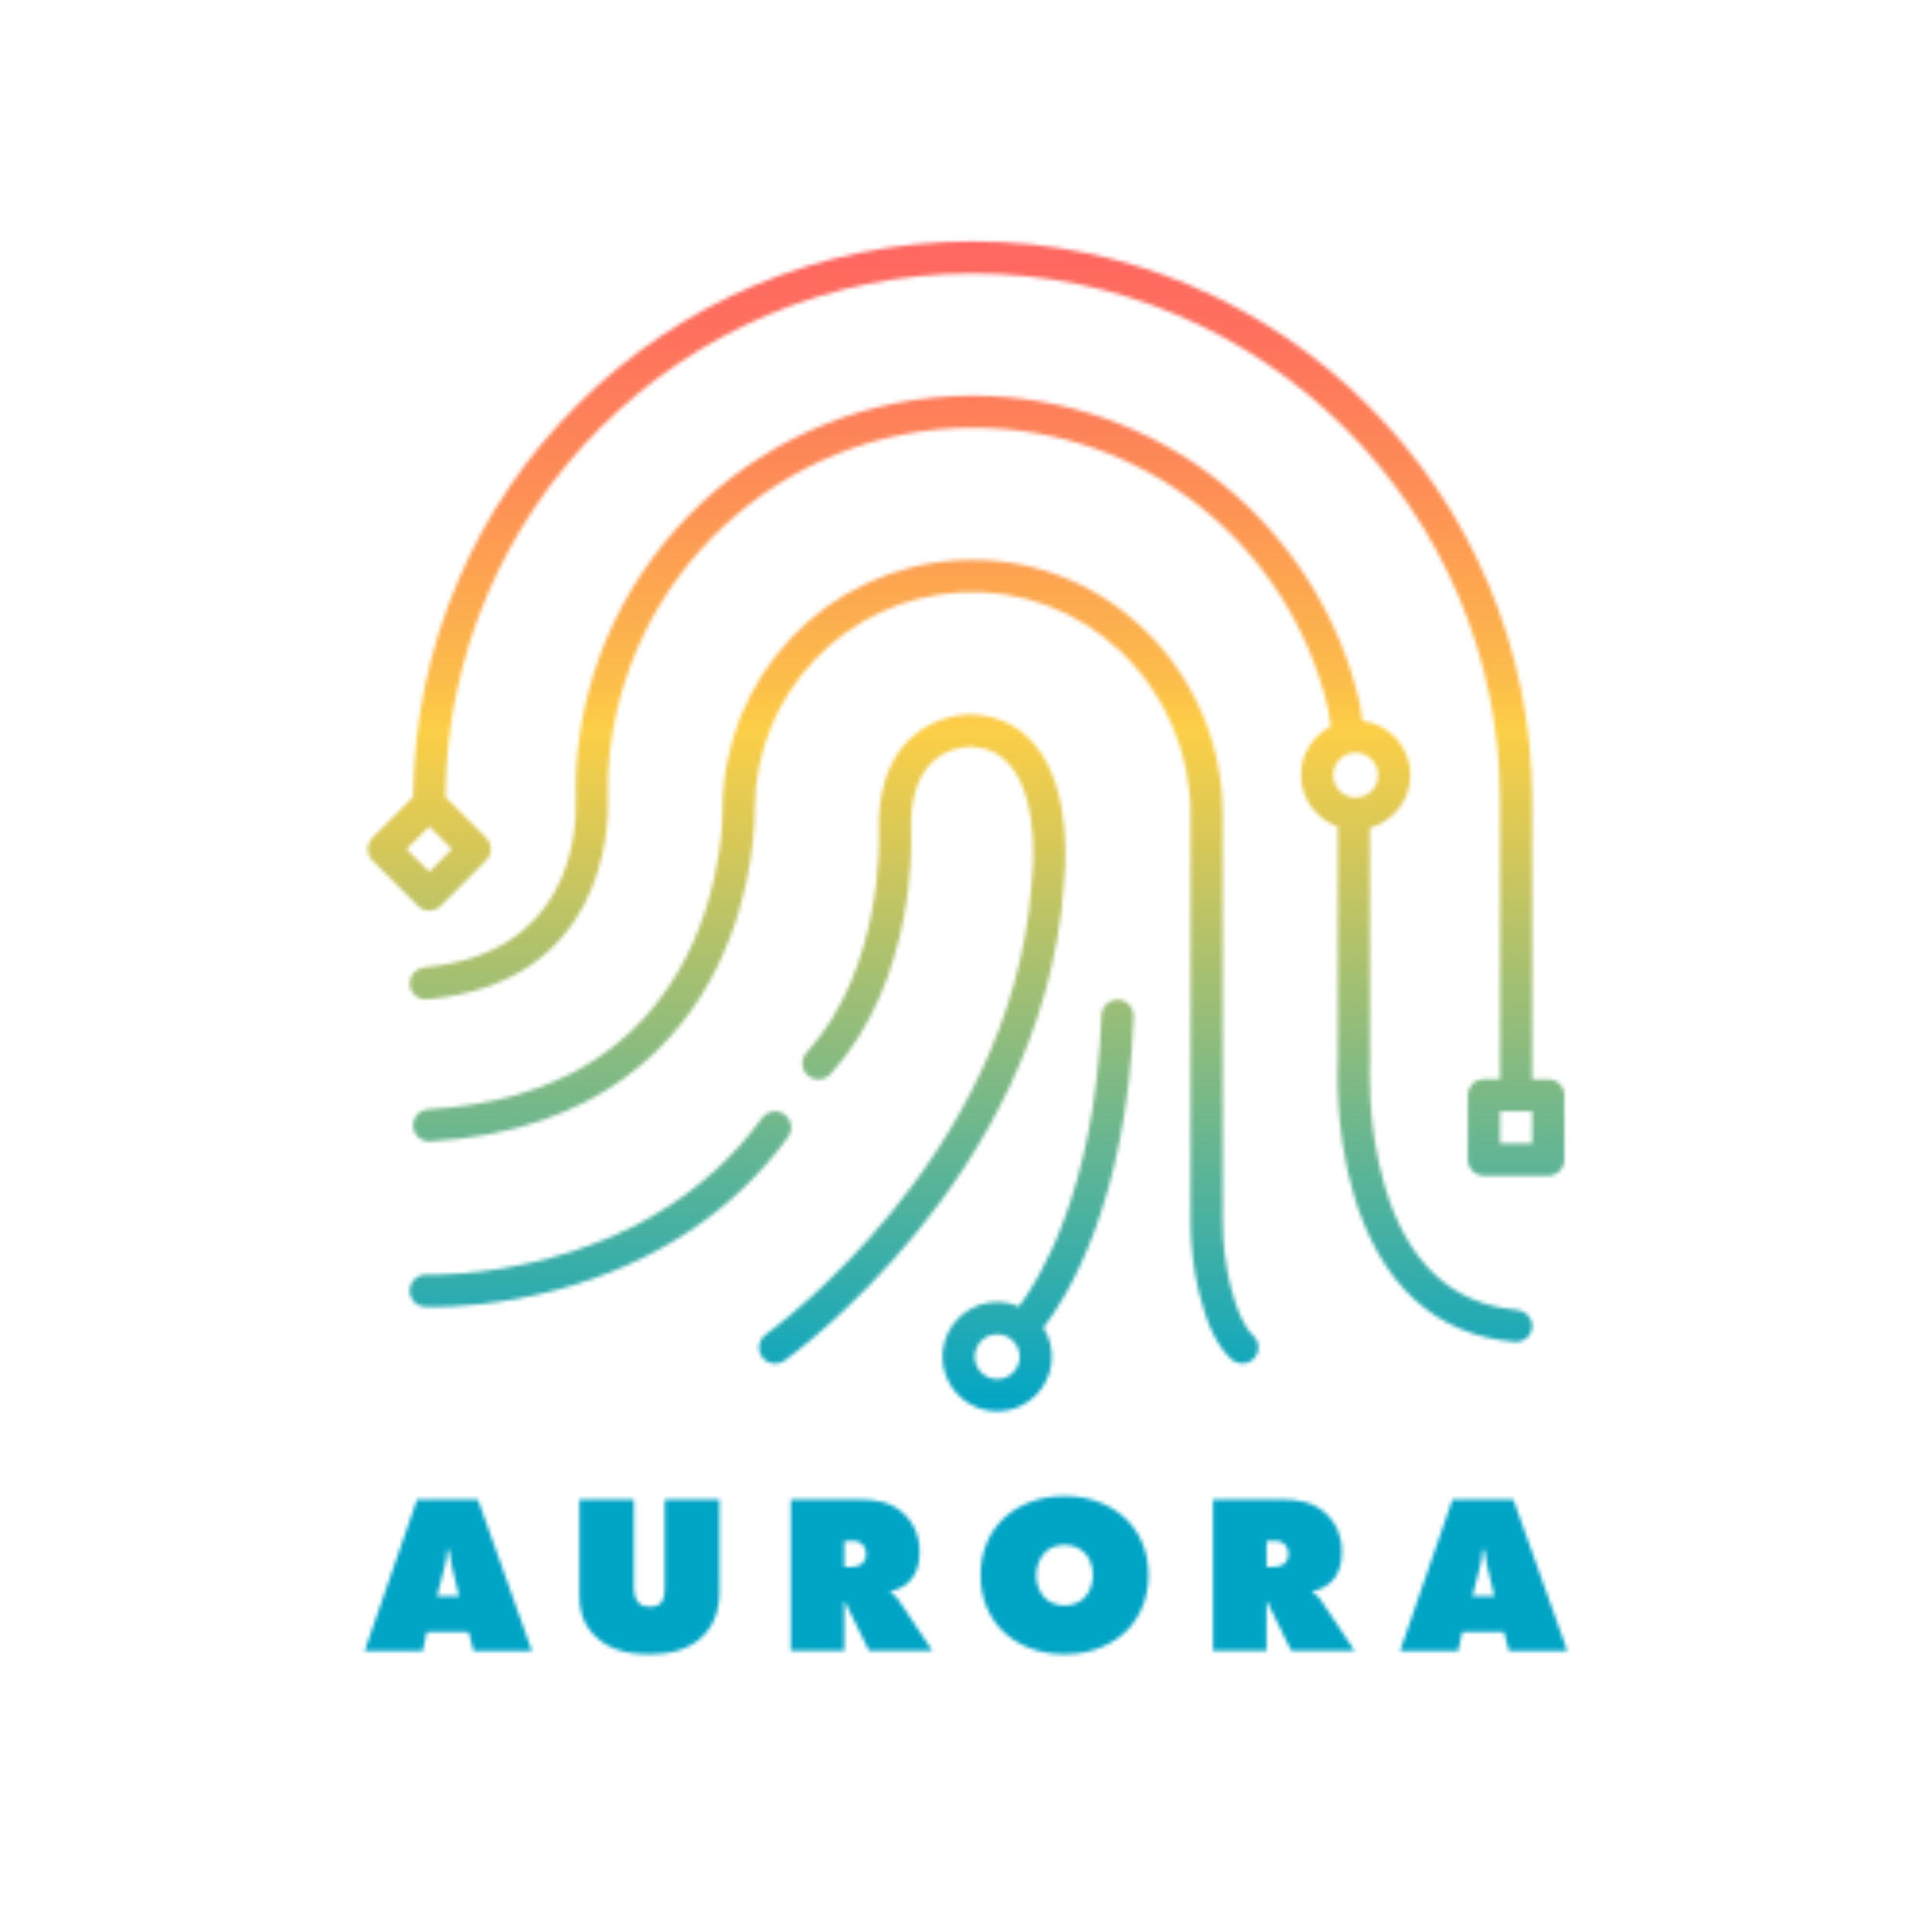 <?xml version="1.0" encoding="UTF-8"?>
<svg id="Camada_2" data-name="Camada 2" xmlns="http://www.w3.org/2000/svg" version="1.1" xmlns:xlink="http://www.w3.org/1999/xlink" viewBox="0 0 500 500">
  <defs>
    <style>
      .cls-1 {
        fill: url(#Gradiente_sem_nome_2);
      }

      .cls-1, .cls-2 {
        stroke-width: 0px;
      }

      .cls-2 {
        fill: #fff;
      }

      .cls-3 {
        mask: url(#mask);
      }
    </style>
    <mask id="mask" x="50.84" y="54.54" width="398.32" height="390.92" maskUnits="userSpaceOnUse">
      <g>
        <g>
          <path class="cls-2" d="M396.52,342.97c-.08-2.12-1.86-3.8-3.97-3.98-16.97-1.45-28.52-12.37-34.32-32.45-4.56-15.79-3.71-31.47-3.7-31.62,0-.08,0-.16,0-.25v-60.42c6.01-1.63,10.46-7.12,10.46-13.64,0-7.21-5.42-13.16-12.4-14.03l-.63-4.24-.1-.53c-5.17-22.21-17.86-42.35-35.73-56.73-18.17-14.62-41.04-22.67-64.4-22.67-54.01,0-99.07,42.17-102.58,96-.17,2.58-.21,5.3-.12,8.84.22,9.24-1.95,39.62-39.05,43.07-2.11.2-3.88,1.89-3.95,4.01-.07,2.42,1.86,4.31,4.15,4.31.13,0,.25,0,.38-.02,45.59-4.12,46.97-43.68,46.78-51.57-.08-3.28-.05-5.78.11-8.1,3.23-49.47,44.64-88.23,94.28-88.23,44.16,0,81.97,29.97,92.01,72.89l.65,4.41c-4.56,2.35-7.69,7.1-7.69,12.57,0,6.18,3.99,11.43,9.52,13.35v60.6c-.09,1.72-.77,17.56,3.97,34.09,6.76,23.6,21.23,36.96,41.85,38.65.12,0,.23.01.34.01,2.31,0,4.25-1.92,4.15-4.34ZM349.5,194.93c4.24-.95,7.96,2.77,7.01,7.01-.48,2.14-2.2,3.87-4.34,4.34-4.24.95-7.96-2.77-7.01-7.01.48-2.14,2.2-3.87,4.34-4.34Z"/>
          <path class="cls-2" d="M318.43,332.77c-1.32-5.38-1.99-11.15-1.99-17.15v-104.98c0-18.06-7.51-35.55-20.61-47.99-12.97-12.31-29.84-18.59-47.52-17.67-34.37,1.79-61.3,30.18-61.3,64.71,0,.18.23,18.68-9.12,37.36-12.34,24.68-34.9,38.15-67.05,40.04-2.29.13-4.04,2.1-3.91,4.4.13,2.29,2.12,4.04,4.4,3.91,44.19-2.6,64.72-25.87,74.16-44.93,9.99-20.18,9.87-39.53,9.84-40.9.02-30,23.47-54.72,53.41-56.28,15.37-.8,30.06,4.67,41.36,15.39,11.45,10.87,18.02,26.16,18.02,41.95v104.98c0,6.66.75,13.1,2.23,19.13,2,8.14,4.81,13.89,8.38,17.08.79.71,1.79,1.06,2.78,1.06,1.14,0,2.28-.47,3.1-1.38,1.53-1.71,1.39-4.34-.32-5.88-2.23-2-4.3-6.57-5.85-12.87Z"/>
          <path class="cls-2" d="M203.04,288.42c-1.86-1.35-4.46-.94-5.81.92-30.83,42.45-86.11,40.58-86.85,40.55-2.3-.11-4.24,1.67-4.35,3.96s1.67,4.24,3.96,4.35c.13,0,.87.04,2.13.04,4.79,0,17.12-.45,32.1-4.45,25.17-6.72,45.83-20.4,59.74-39.56,1.35-1.86.94-4.46-.92-5.81Z"/>
          <path class="cls-2" d="M267.91,192.85c-4.01-4.84-9.36-7.51-15.94-7.93-.39-.03-9.56-.48-16.66,6.48-5.62,5.5-8.25,13.83-7.84,24.79.01.34,1.23,34.28-18.72,56.22-1.55,1.7-1.42,4.33.28,5.88,1.7,1.55,4.33,1.42,5.88-.28,22.3-24.53,20.94-60.66,20.87-62.16-.32-8.43,1.45-14.63,5.27-18.42,4.41-4.39,10.38-4.19,10.41-4.19,4.23.27,7.51,1.88,10.03,4.92,7.94,9.57,5.62,29.27,5.59,29.47-.01.08-.02.16-.02.25-2.41,37.03-20.93,66.93-36.03,85.5-16.46,20.23-32.58,31.8-32.84,31.98-1.87,1.33-2.32,3.93-.99,5.8.81,1.14,2.1,1.76,3.4,1.76.83,0,1.67-.25,2.4-.77.69-.49,17.11-12.22,34.32-33.32,15.93-19.52,35.45-51.03,38.04-90.3.24-2.08,2.49-23.66-7.45-35.66Z"/>
          <path class="cls-2" d="M289.38,258.74c-2.3-.1-4.23,1.71-4.31,4-1.69,45.43-16.29,68.64-21.37,75.39-2.3-1-4.92-1.42-7.66-1.03-6.24.89-11.23,5.97-12,12.22-1.13,9.19,6.63,16.94,15.82,15.82,6.34-.78,11.45-5.9,12.25-12.23.44-3.45-.4-6.68-2.07-9.33,5.77-7.41,21.54-31.95,23.35-80.53.09-2.3-1.71-4.23-4-4.31ZM259.41,356.79c-4.24.95-7.96-2.77-7.01-7.01.48-2.14,2.2-3.87,4.34-4.34,4.24-.95,7.96,2.77,7.01,7.01-.48,2.14-2.2,3.87-4.34,4.34Z"/>
          <path class="cls-2" d="M400.69,279.31h-4.22c.02-.18.05-.36.05-.54v-71.5c0-79.84-64.96-144.8-144.8-144.8S107.49,126.87,106.94,206.24l-10.56,10.56c-.78.78-1.22,1.84-1.22,2.94s.44,2.16,1.22,2.94l11.77,11.77c.78.78,1.84,1.22,2.94,1.22s2.16-.44,2.94-1.22l11.77-11.77c1.63-1.62,1.63-4.26,0-5.88l-10.54-10.54c.54-74.8,61.55-135.48,136.47-135.48s136.48,61.22,136.48,136.48v71.5c0,.19.03.36.05.54h-4.22c-2.3,0-4.16,1.86-4.16,4.16v16.64c0,2.3,1.86,4.16,4.16,4.16h16.64c2.3,0,4.16-1.86,4.16-4.16v-16.64c0-2.3-1.86-4.16-4.16-4.16ZM111.08,225.63l-5.88-5.88,5.88-5.88,5.88,5.88-5.88,5.88ZM396.53,295.95h-8.32v-8.32h8.32v8.32Z"/>
        </g>
        <g>
          <path class="cls-2" d="M110.47,422.37l-1.06,4.88h-15.04l13.57-39.18h15.74l13.98,39.18h-15.1l-1.29-4.88h-10.81ZM116.23,401.16h-.53c-.06,1.64-.29,3-.65,4.41l-1.94,7.52h5.7l-1.82-7.52c-.35-1.53-.59-3-.76-4.41Z"/>
          <path class="cls-2" d="M149.95,388.06h14.1v22.73c0,1.18.12,2.82,1.23,3.99.76.82,1.7,1.06,2.82,1.06,1.47,0,2.35-.41,2.88-.94,1.06-1.06,1.06-3.11,1.06-4.11v-22.73h14.16v24.03c0,3.06-.59,7.52-4.11,11.16-3.99,4.11-9.63,4.88-13.98,4.88-3.58,0-10.11-.35-14.57-5.17-3.06-3.29-3.58-6.99-3.58-9.87v-25.03Z"/>
          <path class="cls-2" d="M204.65,427.24v-39.18h17.68c4.11,0,8.4.47,11.98,4.05,2,2,3.7,4.99,3.7,9.63,0,3.47-1.06,5.64-2.17,6.99-1.18,1.47-3.11,2.64-5.4,3.11v.35c.76.41,1.53,1,2.06,1.82l8.81,13.22h-16.39l-5.64-11.46c-.18-.41-.35-.59-.53-1.23l-.24.12v12.57h-13.86ZM218.51,405.51h1.64c.82,0,2.12-.12,3-.88.47-.41,1-1.18,1-2.41,0-.88-.24-1.76-.76-2.35-.47-.53-1.23-1.06-2.41-1.06h-2.47v6.7Z"/>
          <path class="cls-2" d="M291.77,421.84c-3.35,3.41-8.81,6.29-16.27,6.29s-12.92-2.88-16.27-6.29c-3.06-3.11-5.46-7.93-5.46-14.22s2.41-11.04,5.46-14.16c3.35-3.41,8.81-6.29,16.27-6.29s12.92,2.88,16.27,6.29c3.06,3.11,5.46,7.93,5.46,14.16s-2.41,11.1-5.46,14.22ZM270.39,401.81c-1.41,1.47-2.23,3.76-2.23,5.87,0,2.23.82,4.41,2.23,5.82,1.17,1.17,2.94,2,5.11,2s3.94-.82,5.11-2c1.29-1.29,2.23-3.35,2.23-5.82s-.82-4.52-2.23-5.87c-1.06-1.06-2.76-2-5.11-2-2.53,0-4.17,1-5.11,2Z"/>
          <path class="cls-2" d="M313.92,427.24v-39.18h17.68c4.11,0,8.4.47,11.98,4.05,2,2,3.7,4.99,3.7,9.63,0,3.47-1.06,5.64-2.17,6.99-1.17,1.47-3.11,2.64-5.4,3.11v.35c.76.41,1.53,1,2.06,1.82l8.81,13.22h-16.39l-5.64-11.46c-.18-.41-.35-.59-.53-1.23l-.24.12v12.57h-13.86ZM327.78,405.51h1.65c.82,0,2.11-.12,3-.88.47-.41,1-1.18,1-2.41,0-.88-.23-1.76-.76-2.35-.47-.53-1.23-1.06-2.41-1.06h-2.47v6.7Z"/>
          <path class="cls-2" d="M378.43,422.37l-1.06,4.88h-15.04l13.57-39.18h15.74l13.98,39.18h-15.1l-1.29-4.88h-10.81ZM384.18,401.16h-.53c-.06,1.64-.29,3-.65,4.41l-1.94,7.52h5.7l-1.82-7.52c-.35-1.53-.59-3-.76-4.41Z"/>
        </g>
      </g>
    </mask>
    <linearGradient id="Gradiente_sem_nome_2" data-name="Gradiente sem nome 2" x1="250" y1="442.67" x2="250" y2="33.5" gradientUnits="userSpaceOnUse">
      <stop offset=".19" stop-color="#00a5c6"/>
      <stop offset=".39" stop-color="#7ab987"/>
      <stop offset=".55" stop-color="#d7c858"/>
      <stop offset=".62" stop-color="#fccf46"/>
      <stop offset=".65" stop-color="#fcbe4a"/>
      <stop offset=".77" stop-color="#fd8f55"/>
      <stop offset=".87" stop-color="#fe715d"/>
      <stop offset=".92" stop-color="#ff6760"/>
    </linearGradient>
  </defs>
  <g class="cls-3">
    <rect class="cls-1" x="50.84" y="54.54" width="398.32" height="390.92"/>
  </g>
</svg>